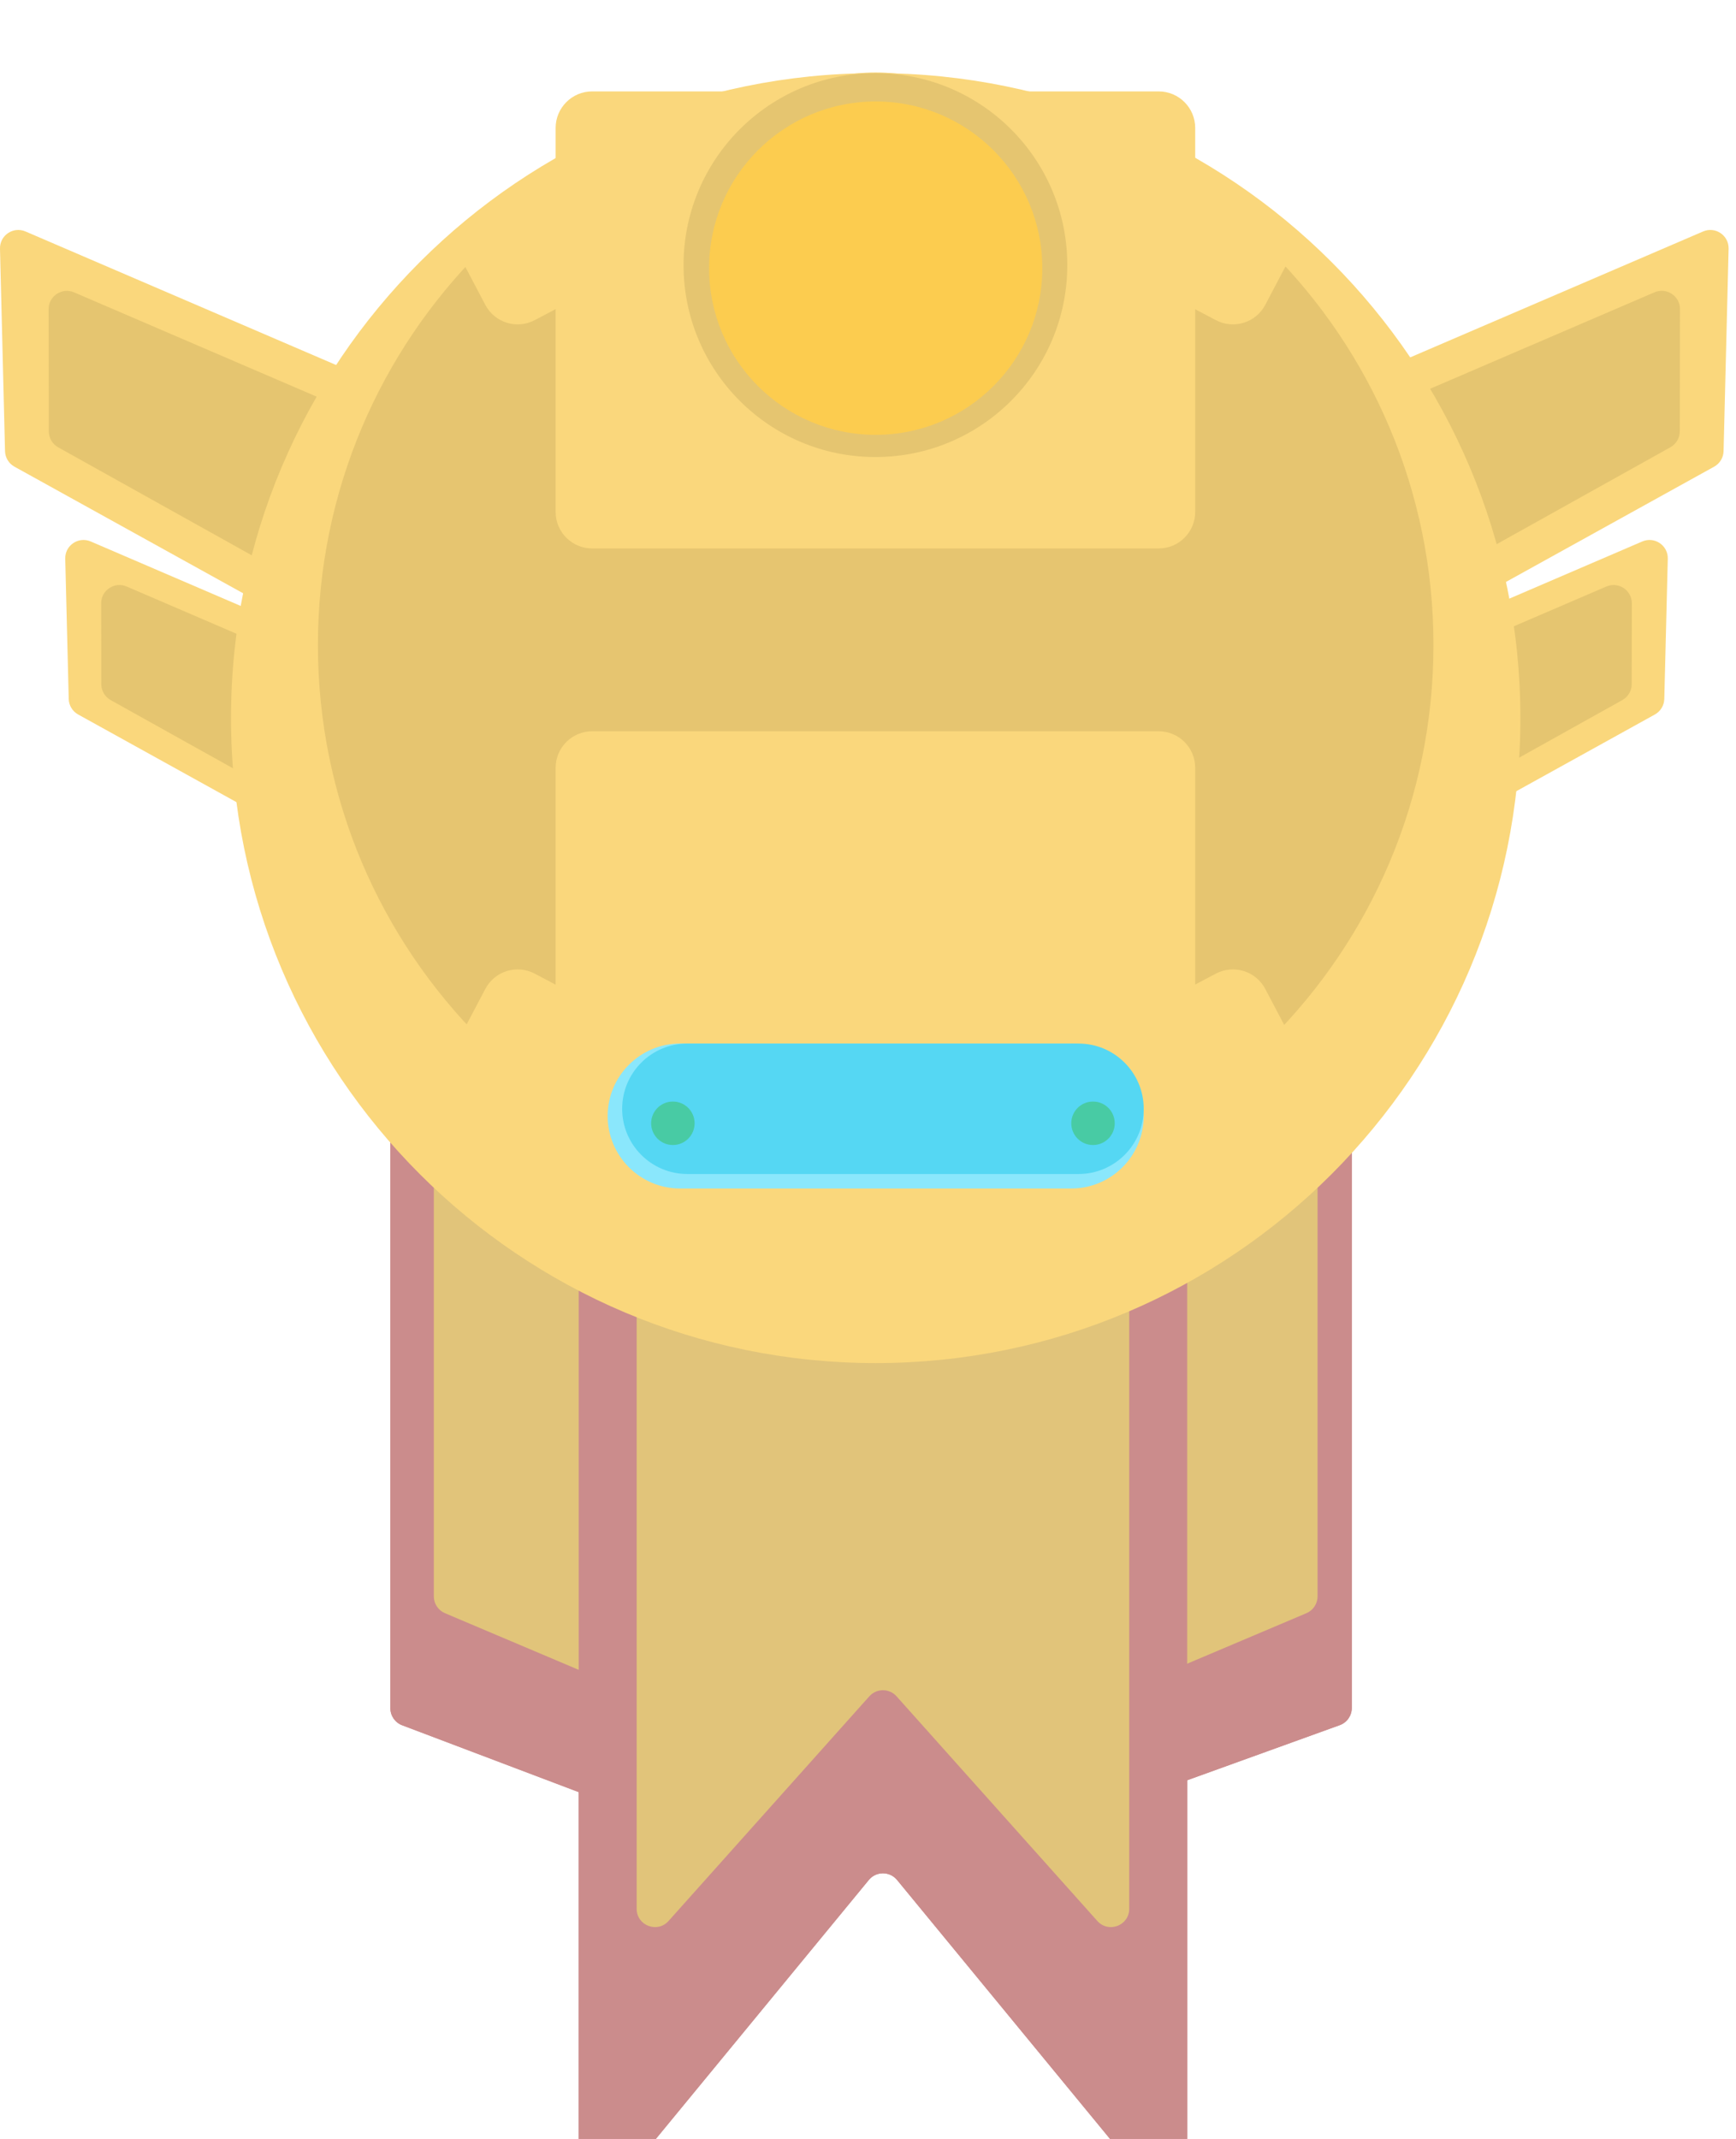 <svg width="95" height="117" viewBox="0 0 95 117" fill="none" xmlns="http://www.w3.org/2000/svg">
<path d="M70.918 23.325C70.699 22.817 70.934 22.229 71.441 22.011L93.2 12.661C93.87 12.373 94.613 12.875 94.595 13.604L94.32 24.677C94.311 25.032 94.115 25.355 93.804 25.527L77.046 34.801C76.528 35.087 75.876 34.864 75.643 34.321L70.918 23.325Z" fill="#FAD77C"/>
<path d="M73.67 24.327C73.452 23.819 73.686 23.231 74.194 23.013L90.539 15.989C91.2 15.705 91.936 16.19 91.934 16.909L91.923 23.594C91.922 23.956 91.726 24.289 91.41 24.465L78.115 31.878C77.597 32.167 76.944 31.944 76.709 31.399L73.67 24.327Z" fill="#E5C570"/>
<path d="M73.801 37.613C73.583 37.105 73.817 36.517 74.325 36.299L89.872 29.618C90.542 29.33 91.285 29.832 91.267 30.561L91.076 38.232C91.067 38.587 90.871 38.91 90.561 39.082L78.498 45.758C77.98 46.044 77.328 45.821 77.095 45.278L73.801 37.613Z" fill="#FAD77C"/>
<path d="M75.844 38.354C75.626 37.847 75.861 37.259 76.368 37.041L87.906 32.082C88.567 31.798 89.302 32.284 89.301 33.003L89.293 37.422C89.293 37.785 89.097 38.118 88.78 38.294L79.292 43.585C78.774 43.873 78.12 43.651 77.886 43.106L75.844 38.354Z" fill="#E5C570"/>
<path d="M21.036 37.613C21.254 37.105 21.02 36.517 20.512 36.299L4.965 29.618C4.295 29.33 3.552 29.832 3.57 30.561L3.761 38.232C3.769 38.587 3.966 38.91 4.276 39.082L16.339 45.758C16.857 46.044 17.509 45.821 17.742 45.278L21.036 37.613Z" fill="#FAD77C"/>
<path d="M18.992 38.354C19.21 37.847 18.976 37.259 18.468 37.041L6.931 32.082C6.27 31.798 5.534 32.284 5.536 33.003L5.543 37.422C5.544 37.785 5.74 38.118 6.056 38.294L15.545 43.585C16.062 43.873 16.716 43.651 16.95 43.106L18.992 38.354Z" fill="#E5C570"/>
<path d="M23.677 23.325C23.895 22.817 23.661 22.229 23.153 22.011L1.395 12.661C0.725 12.373 -0.018 12.875 0 13.604L0.275 24.677C0.284 25.032 0.48 25.355 0.791 25.527L17.549 34.801C18.067 35.087 18.718 34.864 18.952 34.321L23.677 23.325Z" fill="#FAD77C"/>
<path d="M20.924 24.331C21.142 23.823 20.908 23.235 20.401 23.017L4.055 15.992C3.394 15.709 2.659 16.194 2.66 16.913L2.672 23.598C2.672 23.959 2.869 24.293 3.185 24.469L16.479 31.882C16.997 32.17 17.651 31.948 17.885 31.403L20.924 24.331Z" fill="#E5C570"/>
<g filter="url(#filter0_i_1465_1725)">
<path d="M52.281 42.227C52.281 41.674 52.729 41.227 53.281 41.227H72.975C73.528 41.227 73.975 41.674 73.975 42.227V89.425C73.975 89.846 73.711 90.222 73.315 90.365L63.218 94.01C62.994 94.091 62.748 94.089 62.524 94.004L52.927 90.371C52.539 90.224 52.281 89.852 52.281 89.436V42.227Z" fill="#CB8C8C"/>
</g>
<path d="M54.659 50.84C54.659 50.288 55.107 49.84 55.659 49.84H71.101C71.653 49.84 72.101 50.288 72.101 50.84V87.32C72.101 87.722 71.861 88.085 71.491 88.241L63.77 91.51C63.521 91.615 63.24 91.615 62.99 91.51L55.27 88.241C54.9 88.085 54.659 87.722 54.659 87.32V50.84Z" fill="#E1C47A"/>
<g filter="url(#filter1_i_1465_1725)">
<path d="M21.362 42.227C21.362 41.674 21.809 41.227 22.362 41.227H42.056C42.608 41.227 43.056 41.674 43.056 42.227V89.425C43.056 89.846 42.791 90.222 42.395 90.365L32.298 94.01C32.074 94.091 31.828 94.089 31.605 94.004L22.008 90.371C21.619 90.224 21.362 89.852 21.362 89.436V42.227Z" fill="#CB8C8C"/>
</g>
<path d="M23.74 50.84C23.74 50.288 24.188 49.84 24.74 49.84H40.182C40.734 49.84 41.182 50.288 41.182 50.84V87.32C41.182 87.722 40.942 88.085 40.572 88.241L32.851 91.51C32.602 91.615 32.321 91.615 32.072 91.51L24.351 88.241C23.981 88.085 23.74 87.722 23.74 87.32V50.84Z" fill="#E1C47A"/>
<g filter="url(#filter2_i_1465_1725)">
<path d="M31.669 43.812C31.669 43.26 32.116 42.812 32.669 42.812H63.966C64.519 42.812 64.966 43.26 64.966 43.812V115.34C64.966 116.278 63.79 116.7 63.194 115.975L49.09 98.833C48.69 98.347 47.945 98.347 47.545 98.833L33.441 115.975C32.845 116.7 31.669 116.278 31.669 115.34V43.812Z" fill="#CB8C8C"/>
</g>
<path d="M34.84 57.289C34.84 56.737 35.288 56.289 35.84 56.289H60.795C61.348 56.289 61.795 56.737 61.795 57.289V104.41C61.795 105.328 60.662 105.761 60.05 105.076L49.063 92.788C48.666 92.343 47.97 92.343 47.572 92.788L36.586 105.076C35.974 105.761 34.84 105.328 34.84 104.41V57.289Z" fill="#E1C47A"/>
<g filter="url(#filter3_i_1465_1725)">
<path d="M52.281 42.227C52.281 41.674 52.729 41.227 53.281 41.227H72.975C73.528 41.227 73.975 41.674 73.975 42.227V89.425C73.975 89.846 73.711 90.222 73.315 90.365L63.218 94.01C62.994 94.091 62.748 94.089 62.524 94.004L52.927 90.371C52.539 90.224 52.281 89.852 52.281 89.436V42.227Z" fill="#CB8C8C"/>
</g>
<path d="M54.659 50.84C54.659 50.288 55.107 49.84 55.659 49.84H71.101C71.653 49.84 72.101 50.288 72.101 50.84V87.32C72.101 87.722 71.861 88.085 71.491 88.241L63.77 91.51C63.521 91.615 63.24 91.615 62.99 91.51L55.27 88.241C54.9 88.085 54.659 87.722 54.659 87.32V50.84Z" fill="#E1C47A"/>
<g filter="url(#filter4_i_1465_1725)">
<path d="M21.362 42.227C21.362 41.674 21.809 41.227 22.362 41.227H42.056C42.608 41.227 43.056 41.674 43.056 42.227V89.425C43.056 89.846 42.791 90.222 42.395 90.365L32.298 94.01C32.074 94.091 31.828 94.089 31.605 94.004L22.008 90.371C21.619 90.224 21.362 89.852 21.362 89.436V42.227Z" fill="#CB8C8C"/>
</g>
<path d="M23.74 50.84C23.74 50.288 24.188 49.84 24.74 49.84H40.182C40.734 49.84 41.182 50.288 41.182 50.84V87.32C41.182 87.722 40.942 88.085 40.572 88.241L32.851 91.51C32.602 91.615 32.321 91.615 32.072 91.51L24.351 88.241C23.981 88.085 23.74 87.722 23.74 87.32V50.84Z" fill="#E1C47A"/>
<g filter="url(#filter5_i_1465_1725)">
<path d="M31.669 43.812C31.669 43.26 32.116 42.812 32.669 42.812H63.966C64.519 42.812 64.966 43.26 64.966 43.812V115.34C64.966 116.278 63.79 116.7 63.194 115.975L49.09 98.833C48.69 98.347 47.945 98.347 47.545 98.833L33.441 115.975C32.845 116.7 31.669 116.278 31.669 115.34V43.812Z" fill="#CB8C8C"/>
</g>
<path d="M34.84 57.289C34.84 56.737 35.288 56.289 35.84 56.289H60.795C61.348 56.289 61.795 56.737 61.795 57.289V104.41C61.795 105.328 60.662 105.761 60.05 105.076L49.063 92.788C48.666 92.343 47.97 92.343 47.572 92.788L36.586 105.076C35.974 105.761 34.84 105.328 34.84 104.41V57.289Z" fill="#E1C47A"/>
<g filter="url(#filter6_i_1465_1725)">
<path d="M47.921 70.56C67.406 70.56 83.201 54.764 83.201 35.28C83.201 15.795 67.406 0 47.921 0C28.437 0 12.642 15.795 12.642 35.28C12.642 54.764 28.437 70.56 47.921 70.56Z" fill="#FAD77C"/>
</g>
<path d="M47.921 65.804C64.779 65.804 78.444 52.138 78.444 35.281C78.444 18.423 64.779 4.758 47.921 4.758C31.064 4.758 17.398 18.423 17.398 35.281C17.398 52.138 31.064 65.804 47.921 65.804Z" fill="#E6C570"/>
<path d="M63.406 5H32.406C31.302 5 30.406 5.895 30.406 7V28C30.406 29.105 31.302 30 32.406 30H63.406C64.511 30 65.406 29.105 65.406 28V7C65.406 5.895 64.511 5 63.406 5Z" fill="#FAD77C"/>
<path d="M69.494 11.901L61.81 7.854C60.832 7.339 59.623 7.714 59.108 8.691L58.016 10.764C57.502 11.741 57.877 12.951 58.854 13.466L66.538 17.513C67.515 18.028 68.725 17.653 69.24 16.675L70.331 14.603C70.846 13.626 70.471 12.416 69.494 11.901Z" fill="#FAD77C"/>
<path d="M26.304 11.901L33.988 7.854C34.965 7.339 36.175 7.714 36.689 8.691L37.781 10.764C38.296 11.741 37.921 12.951 36.944 13.466L29.259 17.513C28.282 18.028 27.072 17.653 26.558 16.675L25.466 14.603C24.951 13.626 25.326 12.416 26.304 11.901Z" fill="#FAD77C"/>
<path d="M69.494 58.868L61.81 62.916C60.832 63.43 59.623 63.055 59.108 62.078L58.016 60.006C57.502 59.028 57.877 57.819 58.854 57.304L66.538 53.257C67.515 52.742 68.725 53.117 69.24 54.094L70.331 56.167C70.846 57.144 70.471 58.354 69.494 58.868Z" fill="#FAD77C"/>
<path d="M26.304 58.868L33.988 62.916C34.965 63.43 36.175 63.055 36.689 62.078L37.781 60.006C38.296 59.028 37.921 57.819 36.943 57.304L29.259 53.257C28.282 52.742 27.072 53.117 26.558 54.094L25.466 56.167C24.951 57.144 25.326 58.354 26.304 58.868Z" fill="#FAD77C"/>
<path d="M63.406 40H32.406C31.302 40 30.406 40.895 30.406 42V64C30.406 65.105 31.302 66 32.406 66H63.406C64.511 66 65.406 65.105 65.406 64V42C65.406 40.895 64.511 40 63.406 40Z" fill="#FAD77C"/>
<path d="M58.624 57.082H37.218C35.029 57.082 33.254 58.857 33.254 61.046C33.254 63.235 35.029 65.01 37.218 65.01H58.624C60.813 65.01 62.588 63.235 62.588 61.046C62.588 58.857 60.813 57.082 58.624 57.082Z" fill="#8AE7FC"/>
<path d="M59.021 57.082H37.615C35.645 57.082 34.047 58.679 34.047 60.65C34.047 62.62 35.645 64.217 37.615 64.217H59.021C60.991 64.217 62.588 62.62 62.588 60.65C62.588 58.679 60.991 57.082 59.021 57.082Z" fill="#55D7F3"/>
<g filter="url(#filter7_i_1465_1725)">
<path d="M59.813 62.632C60.47 62.632 61.002 62.1 61.002 61.443C61.002 60.786 60.47 60.254 59.813 60.254C59.156 60.254 58.624 60.786 58.624 61.443C58.624 62.1 59.156 62.632 59.813 62.632Z" fill="#48CBA4"/>
</g>
<g filter="url(#filter8_i_1465_1725)">
<path d="M36.822 62.632C37.479 62.632 38.011 62.1 38.011 61.443C38.011 60.786 37.479 60.254 36.822 60.254C36.165 60.254 35.633 60.786 35.633 61.443C35.633 62.1 36.165 62.632 36.822 62.632Z" fill="#48CBA4"/>
</g>
<path d="M47.921 25.371C53.832 25.371 58.624 20.579 58.624 14.668C58.624 8.757 53.832 3.965 47.921 3.965C42.01 3.965 37.218 8.757 37.218 14.668C37.218 20.579 42.01 25.371 47.921 25.371Z" fill="#FAD77C"/>
<path d="M47.906 25C53.705 25 58.406 20.299 58.406 14.5C58.406 8.701 53.705 4 47.906 4C42.107 4 37.406 8.701 37.406 14.5C37.406 20.299 42.107 25 47.906 25Z" fill="#E5C570"/>
<path d="M47.921 23.785C52.957 23.785 57.039 19.703 57.039 14.668C57.039 9.633 52.957 5.551 47.921 5.551C42.886 5.551 38.804 9.633 38.804 14.668C38.804 19.703 42.886 23.785 47.921 23.785Z" fill="#FCCC4F"/>
<defs>
<filter id="filter0_i_1465_1725" x="52.281" y="41.227" width="21.694" height="56.844" filterUnits="userSpaceOnUse" color-interpolation-filters="sRGB">
<feFlood flood-opacity="0" result="BackgroundImageFix"/>
<feBlend mode="normal" in="SourceGraphic" in2="BackgroundImageFix" result="shape"/>
<feColorMatrix in="SourceAlpha" type="matrix" values="0 0 0 0 0 0 0 0 0 0 0 0 0 0 0 0 0 0 127 0" result="hardAlpha"/>
<feOffset dy="4"/>
<feGaussianBlur stdDeviation="2"/>
<feComposite in2="hardAlpha" operator="arithmetic" k2="-1" k3="1"/>
<feColorMatrix type="matrix" values="0 0 0 0 0 0 0 0 0 0 0 0 0 0 0 0 0 0 0.25 0"/>
<feBlend mode="normal" in2="shape" result="effect1_innerShadow_1465_1725"/>
</filter>
<filter id="filter1_i_1465_1725" x="21.362" y="41.227" width="21.694" height="56.844" filterUnits="userSpaceOnUse" color-interpolation-filters="sRGB">
<feFlood flood-opacity="0" result="BackgroundImageFix"/>
<feBlend mode="normal" in="SourceGraphic" in2="BackgroundImageFix" result="shape"/>
<feColorMatrix in="SourceAlpha" type="matrix" values="0 0 0 0 0 0 0 0 0 0 0 0 0 0 0 0 0 0 127 0" result="hardAlpha"/>
<feOffset dy="4"/>
<feGaussianBlur stdDeviation="2"/>
<feComposite in2="hardAlpha" operator="arithmetic" k2="-1" k3="1"/>
<feColorMatrix type="matrix" values="0 0 0 0 0 0 0 0 0 0 0 0 0 0 0 0 0 0 0.25 0"/>
<feBlend mode="normal" in2="shape" result="effect1_innerShadow_1465_1725"/>
</filter>
<filter id="filter2_i_1465_1725" x="31.669" y="42.812" width="33.297" height="77.527" filterUnits="userSpaceOnUse" color-interpolation-filters="sRGB">
<feFlood flood-opacity="0" result="BackgroundImageFix"/>
<feBlend mode="normal" in="SourceGraphic" in2="BackgroundImageFix" result="shape"/>
<feColorMatrix in="SourceAlpha" type="matrix" values="0 0 0 0 0 0 0 0 0 0 0 0 0 0 0 0 0 0 127 0" result="hardAlpha"/>
<feOffset dy="4"/>
<feGaussianBlur stdDeviation="2"/>
<feComposite in2="hardAlpha" operator="arithmetic" k2="-1" k3="1"/>
<feColorMatrix type="matrix" values="0 0 0 0 0 0 0 0 0 0 0 0 0 0 0 0 0 0 0.25 0"/>
<feBlend mode="normal" in2="shape" result="effect1_innerShadow_1465_1725"/>
</filter>
<filter id="filter3_i_1465_1725" x="52.281" y="41.227" width="21.694" height="56.844" filterUnits="userSpaceOnUse" color-interpolation-filters="sRGB">
<feFlood flood-opacity="0" result="BackgroundImageFix"/>
<feBlend mode="normal" in="SourceGraphic" in2="BackgroundImageFix" result="shape"/>
<feColorMatrix in="SourceAlpha" type="matrix" values="0 0 0 0 0 0 0 0 0 0 0 0 0 0 0 0 0 0 127 0" result="hardAlpha"/>
<feOffset dy="4"/>
<feGaussianBlur stdDeviation="2"/>
<feComposite in2="hardAlpha" operator="arithmetic" k2="-1" k3="1"/>
<feColorMatrix type="matrix" values="0 0 0 0 0 0 0 0 0 0 0 0 0 0 0 0 0 0 0.25 0"/>
<feBlend mode="normal" in2="shape" result="effect1_innerShadow_1465_1725"/>
</filter>
<filter id="filter4_i_1465_1725" x="21.362" y="41.227" width="21.694" height="56.844" filterUnits="userSpaceOnUse" color-interpolation-filters="sRGB">
<feFlood flood-opacity="0" result="BackgroundImageFix"/>
<feBlend mode="normal" in="SourceGraphic" in2="BackgroundImageFix" result="shape"/>
<feColorMatrix in="SourceAlpha" type="matrix" values="0 0 0 0 0 0 0 0 0 0 0 0 0 0 0 0 0 0 127 0" result="hardAlpha"/>
<feOffset dy="4"/>
<feGaussianBlur stdDeviation="2"/>
<feComposite in2="hardAlpha" operator="arithmetic" k2="-1" k3="1"/>
<feColorMatrix type="matrix" values="0 0 0 0 0 0 0 0 0 0 0 0 0 0 0 0 0 0 0.25 0"/>
<feBlend mode="normal" in2="shape" result="effect1_innerShadow_1465_1725"/>
</filter>
<filter id="filter5_i_1465_1725" x="31.669" y="42.812" width="33.297" height="77.527" filterUnits="userSpaceOnUse" color-interpolation-filters="sRGB">
<feFlood flood-opacity="0" result="BackgroundImageFix"/>
<feBlend mode="normal" in="SourceGraphic" in2="BackgroundImageFix" result="shape"/>
<feColorMatrix in="SourceAlpha" type="matrix" values="0 0 0 0 0 0 0 0 0 0 0 0 0 0 0 0 0 0 127 0" result="hardAlpha"/>
<feOffset dy="4"/>
<feGaussianBlur stdDeviation="2"/>
<feComposite in2="hardAlpha" operator="arithmetic" k2="-1" k3="1"/>
<feColorMatrix type="matrix" values="0 0 0 0 0 0 0 0 0 0 0 0 0 0 0 0 0 0 0.25 0"/>
<feBlend mode="normal" in2="shape" result="effect1_innerShadow_1465_1725"/>
</filter>
<filter id="filter6_i_1465_1725" x="12.642" y="0" width="70.56" height="74.559" filterUnits="userSpaceOnUse" color-interpolation-filters="sRGB">
<feFlood flood-opacity="0" result="BackgroundImageFix"/>
<feBlend mode="normal" in="SourceGraphic" in2="BackgroundImageFix" result="shape"/>
<feColorMatrix in="SourceAlpha" type="matrix" values="0 0 0 0 0 0 0 0 0 0 0 0 0 0 0 0 0 0 127 0" result="hardAlpha"/>
<feOffset dy="4"/>
<feGaussianBlur stdDeviation="2"/>
<feComposite in2="hardAlpha" operator="arithmetic" k2="-1" k3="1"/>
<feColorMatrix type="matrix" values="0 0 0 0 0 0 0 0 0 0 0 0 0 0 0 0 0 0 0.49 0"/>
<feBlend mode="normal" in2="shape" result="effect1_innerShadow_1465_1725"/>
</filter>
<filter id="filter7_i_1465_1725" x="58.624" y="60.254" width="2.378" height="2.379" filterUnits="userSpaceOnUse" color-interpolation-filters="sRGB">
<feFlood flood-opacity="0" result="BackgroundImageFix"/>
<feBlend mode="normal" in="SourceGraphic" in2="BackgroundImageFix" result="shape"/>
<feColorMatrix in="SourceAlpha" type="matrix" values="0 0 0 0 0 0 0 0 0 0 0 0 0 0 0 0 0 0 127 0" result="hardAlpha"/>
<feOffset/>
<feGaussianBlur stdDeviation="0.5"/>
<feComposite in2="hardAlpha" operator="arithmetic" k2="-1" k3="1"/>
<feColorMatrix type="matrix" values="0 0 0 0 0 0 0 0 0 0 0 0 0 0 0 0 0 0 1 0"/>
<feBlend mode="normal" in2="shape" result="effect1_innerShadow_1465_1725"/>
</filter>
<filter id="filter8_i_1465_1725" x="35.633" y="60.254" width="2.378" height="2.379" filterUnits="userSpaceOnUse" color-interpolation-filters="sRGB">
<feFlood flood-opacity="0" result="BackgroundImageFix"/>
<feBlend mode="normal" in="SourceGraphic" in2="BackgroundImageFix" result="shape"/>
<feColorMatrix in="SourceAlpha" type="matrix" values="0 0 0 0 0 0 0 0 0 0 0 0 0 0 0 0 0 0 127 0" result="hardAlpha"/>
<feOffset/>
<feGaussianBlur stdDeviation="0.5"/>
<feComposite in2="hardAlpha" operator="arithmetic" k2="-1" k3="1"/>
<feColorMatrix type="matrix" values="0 0 0 0 0 0 0 0 0 0 0 0 0 0 0 0 0 0 1 0"/>
<feBlend mode="normal" in2="shape" result="effect1_innerShadow_1465_1725"/>
</filter>
</defs>
</svg>
